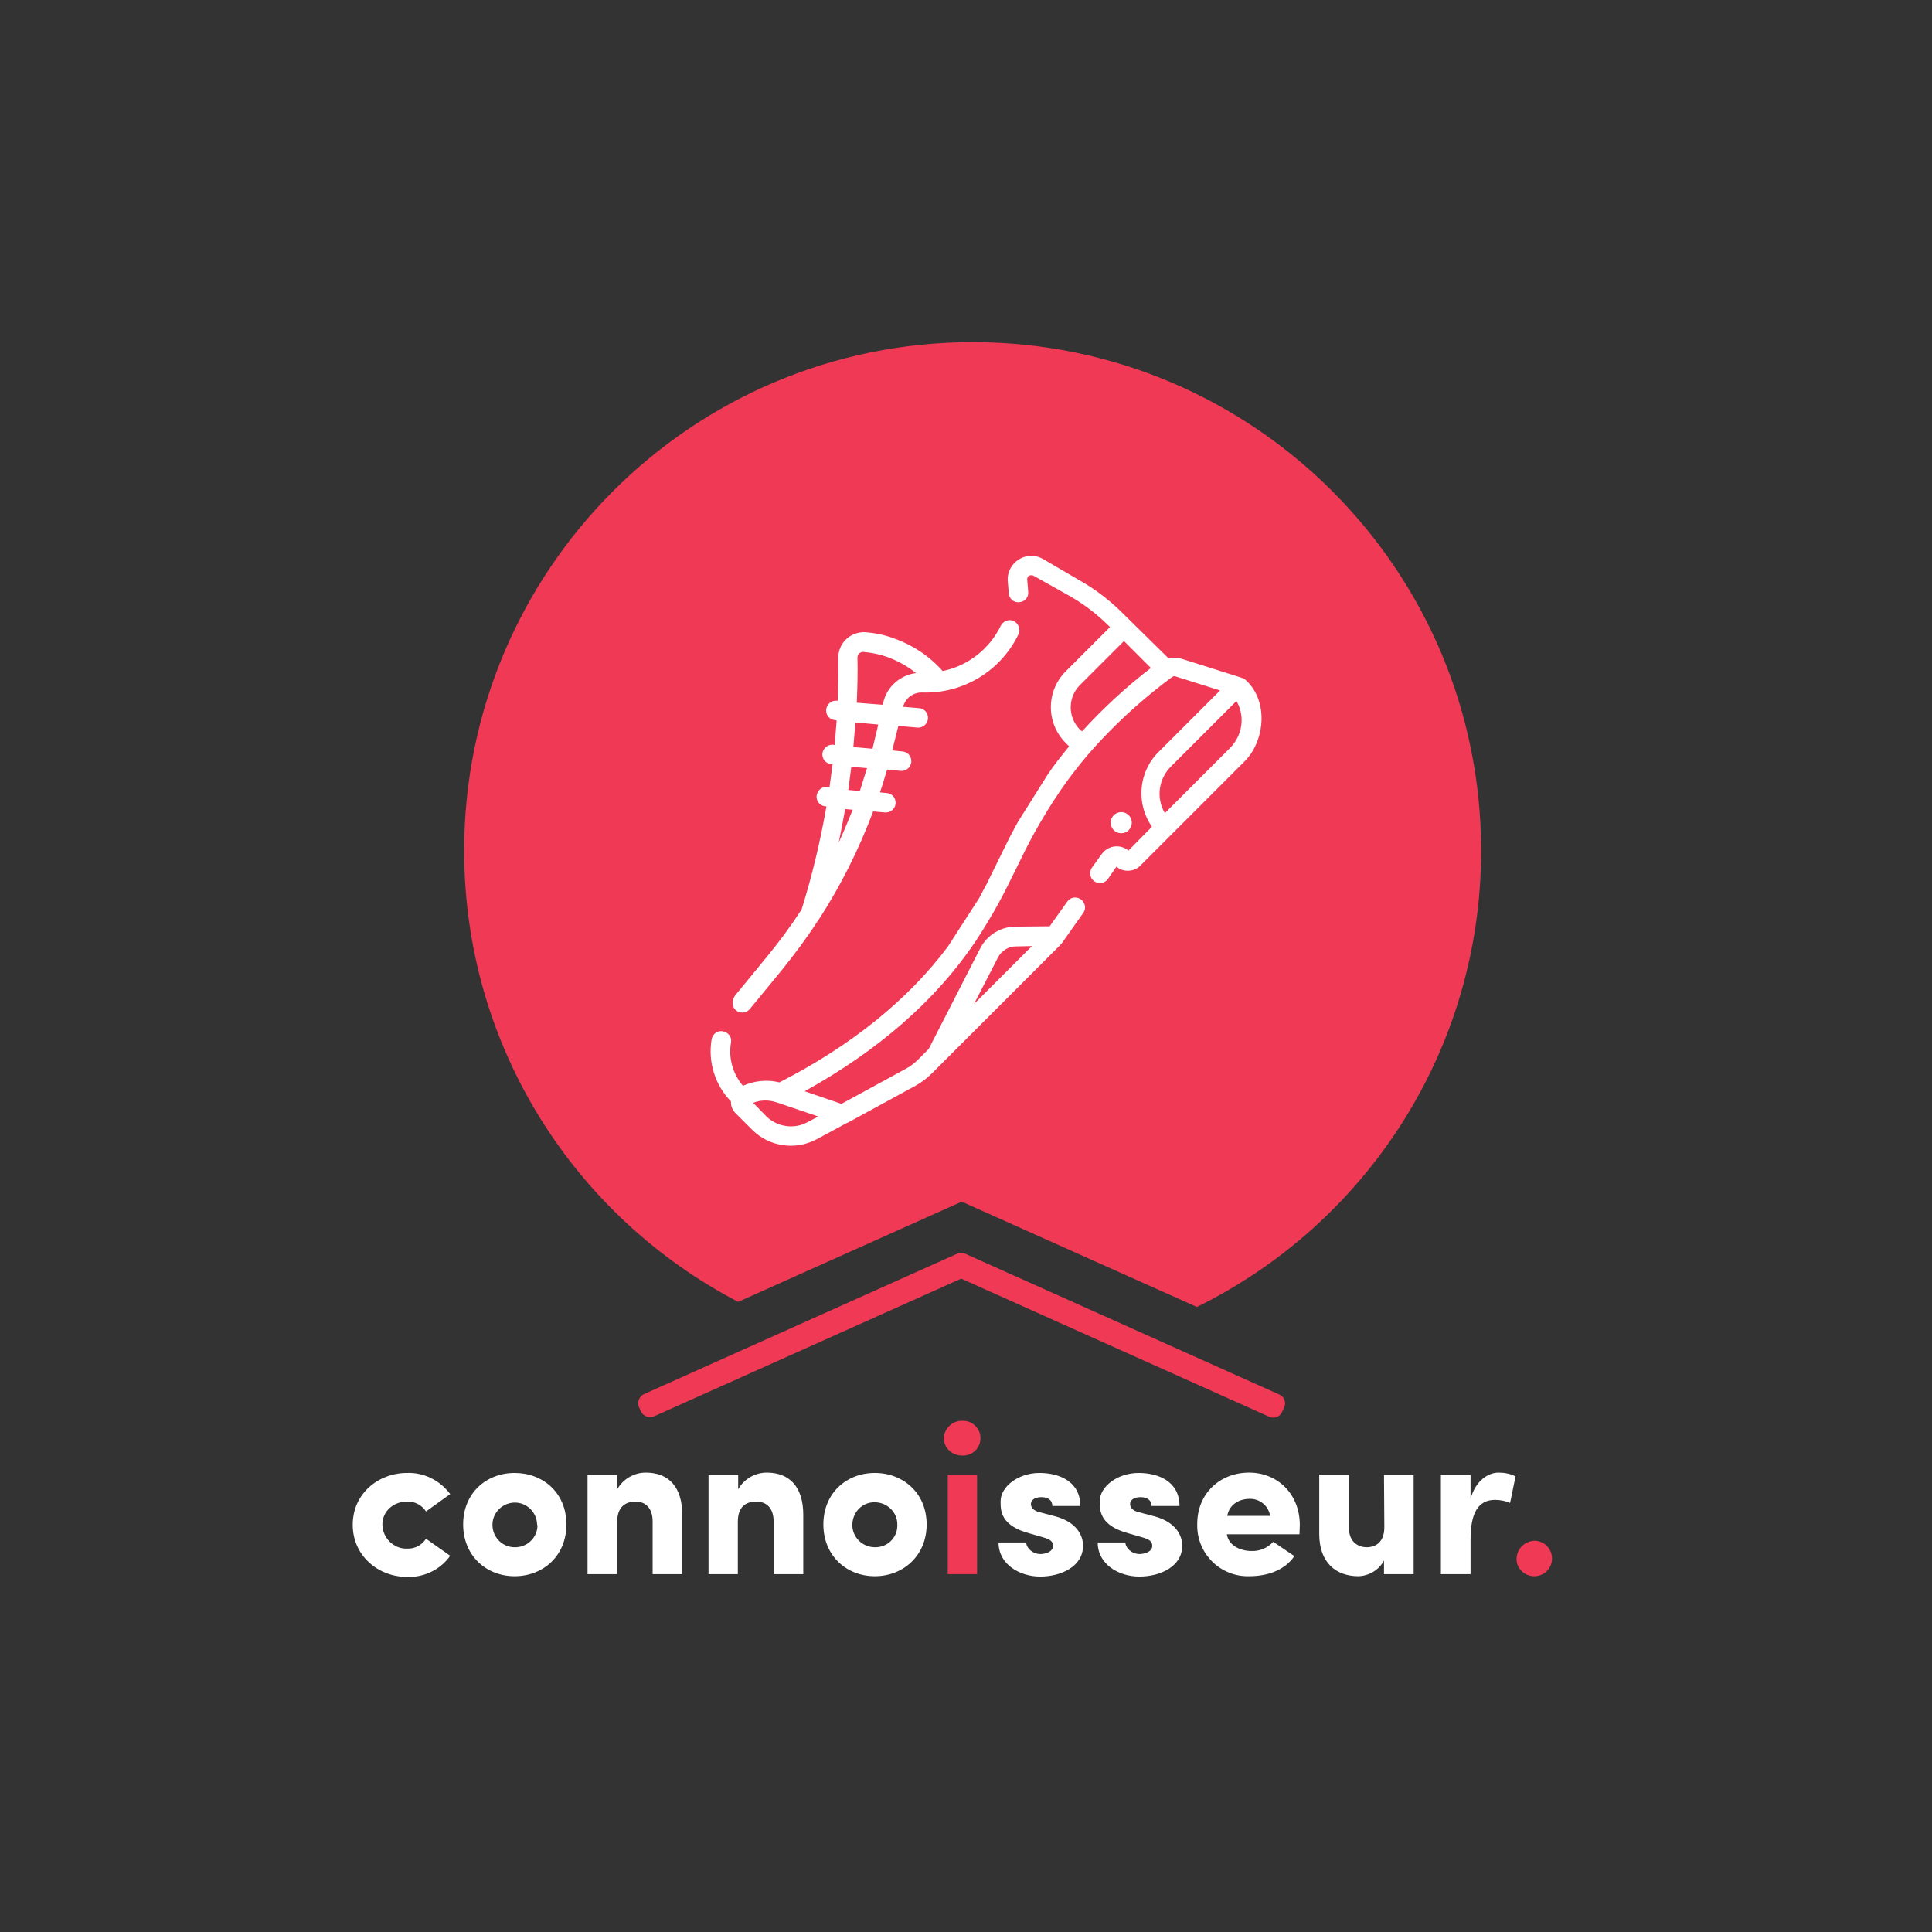 <?xml version="1.0" encoding="utf-8"?>
<!-- Generator: Adobe Illustrator 24.3.0, SVG Export Plug-In . SVG Version: 6.00 Build 0)  -->
<svg version="1.1" id="Layer_1" xmlns="http://www.w3.org/2000/svg" xmlns:xlink="http://www.w3.org/1999/xlink" x="0px" y="0px"
	 viewBox="0 0 566.9 566.9" style="enable-background:new 0 0 566.9 566.9;" xml:space="preserve">
<rect x="0" y="0" width="566.9" height="566.9" fill="#333333" stroke="none"/>
<style type="text/css">
	.st0{fill:#FFFFFF;}
	.st1{fill:#EF3955;}
</style>
<path class="st0" d="M119.4,432.2c5-0.2,9.7,2.2,12.7,6.2l-7.1,5.1c-1.2-1.9-3.4-3-5.6-2.9c-3.7,0-7.2,2.6-7.2,6.8
	c0.1,3.9,3.3,7.1,7.2,7c0,0,0,0,0,0c2.3,0.1,4.4-1,5.6-2.9l7.1,5c-2.9,4.1-7.7,6.4-12.7,6.2c-8.3,0-15.9-6.1-15.9-15.3
	S111.1,432.2,119.4,432.2z"/>
<path class="st0" d="M135.9,447.3c0-9.2,6.8-15.1,15.1-15.1s15.2,5.8,15.2,15.1s-6.9,15.2-15.2,15.2S135.9,456.5,135.9,447.3z
	 M157.6,447.3c-0.1-3.6-3.1-6.5-6.7-6.4s-6.5,3.1-6.4,6.7c0.1,3.6,3,6.4,6.5,6.4c3.5,0.1,6.5-2.6,6.7-6.1
	C157.7,447.7,157.7,447.5,157.6,447.3z"/>
<path class="st0" d="M181.1,461.9h-8.7v-29.1h8.7v4.2c1.7-3,4.9-4.9,8.4-4.9c6.6,0,10.7,4.1,10.7,12.4v17.4h-8.7v-15.5
	c0-3.9-2.1-5.8-5-5.8s-5.4,1.5-5.4,5.9L181.1,461.9z"/>
<path class="st0" d="M216.6,461.9h-8.7v-29.1h8.7v4.2c1.7-3,4.9-4.9,8.4-4.9c6.6,0,10.7,4.1,10.7,12.4v17.4H227v-15.5
	c0-3.9-2.1-5.8-5.1-5.8s-5.4,1.5-5.4,5.9V461.9z"/>
<path class="st0" d="M241.6,447.3c0-9.2,6.8-15.1,15.1-15.1s15.2,5.9,15.2,15.1s-6.9,15.2-15.2,15.2S241.6,456.5,241.6,447.3z
	 M263.3,447.3c0-3.6-3-6.5-6.7-6.5s-6.5,3-6.5,6.7c0,3.6,3,6.5,6.6,6.5c3.5,0.1,6.5-2.6,6.6-6.2
	C263.3,447.6,263.3,447.4,263.3,447.3z"/>
<path class="st1" d="M282.4,416.9c2.8-0.1,5.2,2.1,5.3,4.9c0,0.1,0,0.1,0,0.2c0,2.9-2.4,5.2-5.3,5.1c0,0,0,0-0.1,0
	c-2.9,0-5.3-2.2-5.4-5.1C277.1,419.1,279.5,416.8,282.4,416.9z M286.7,461.9h-8.6v-29.1h8.6V461.9z"/>
<path class="st0" d="M302.3,450c-8.8-2.3-8.7-6.8-8.7-9.5c0-4.3,5.2-8.3,11.4-8.3c5.8,0,12,2.5,12,9.7h-8.2
	c-0.1-2.2-1.9-2.6-3.3-2.6c-1.9,0-3.1,0.9-3,2.2c0.1,0.9,0.8,1.8,2.5,2.2l4.9,1.3c7,2,7.9,6.6,7.9,8.5c0,6.2-6.5,9.1-12.6,9.1
	c-5.9,0-12.2-3.5-12.2-10h8.1c0.1,1.7,1.9,3.4,4.3,3.4c1.9-0.1,3.6-0.9,3.6-2.4c0-1.2-0.7-1.9-2.9-2.5L302.3,450z"/>
<path class="st0" d="M331.4,450c-8.8-2.3-8.7-6.8-8.7-9.5c0-4.3,5.2-8.3,11.4-8.3c5.8,0,12,2.5,12,9.7h-8.2
	c-0.1-2.2-1.9-2.6-3.3-2.6c-1.9,0-3.1,0.9-3,2.2c0.1,0.9,0.8,1.8,2.5,2.2l4.9,1.3c7,2,7.9,6.6,7.9,8.5c0,6.2-6.5,9.1-12.6,9.1
	c-5.9,0-12.2-3.5-12.2-10h8.1c0.1,1.7,1.9,3.4,4.3,3.4c1.9-0.1,3.6-0.9,3.6-2.4c0-1.2-0.7-1.9-2.9-2.5L331.4,450z"/>
<path class="st0" d="M379.8,456.6c-3,4.4-8.3,5.9-13.3,5.9c-8.2,0.2-15-6.3-15.2-14.5c0-0.3,0-0.5,0-0.8c0-9.2,6.9-15.1,15.2-15.1
	s14.9,6.2,14.9,15.4c0,0.8-0.1,1.9-0.1,2.7H360c0.5,3.4,4.1,4.9,7.2,4.9c2.4,0.1,4.8-0.9,6.4-2.7L379.8,456.6z M372.7,444.8
	c-0.5-3-3.1-5.1-6.1-5c-2.4,0-5.8,1.2-6.5,5H372.7z"/>
<path class="st0" d="M406.1,432.8h8.7v29.1h-8.7v-4c-1.5,2.8-4.4,4.5-7.5,4.6c-6.6,0-11.5-4-11.5-12.4v-17.4h8.7v15.5
	c0,4.7,3.2,5.8,5.2,5.8c2.7,0,5.2-1.5,5.2-5.9L406.1,432.8z"/>
<path class="st0" d="M431.5,461.9h-8.7v-29.1h8.7v7c1.5-5.4,5.2-7.7,8.2-7.7c1.7,0,3.4,0.3,5,1.1l-1.6,7.8c-1.4-0.6-2.9-0.9-4.4-0.9
	c-5,0-7.2,3.9-7.2,11.6L431.5,461.9z"/>
<path class="st1" d="M450.4,452.1c2.9,0.1,5.1,2.5,5,5.4c-0.1,2.9-2.5,5.1-5.4,5c-2.8-0.1-5.1-2.4-5-5.2
	C445.1,454.4,447.5,452.1,450.4,452.1C450.4,452.1,450.4,452.1,450.4,452.1z"/>
<path class="st1" d="M282.2,352.6l69,30.9c49.4-24.3,83.4-75.1,83.4-133.9c0-82.4-66.8-149.2-149.2-149.2s-149.2,66.8-149.2,149.2
	c0,57.6,32.6,107.5,80.4,132.4L282.2,352.6z"/>
<path class="st0" d="M215.7,326.5l5.1,5.1c5,4.9,12.6,6,18.8,2.7l8.9-4.8h0.1l20-10.9c1.8-1,3.4-2.2,4.9-3.7l3.4-3.4l0,0l33.6-33.6
	c0.5-0.5,1-1,1.4-1.6l6-8.5c0.9-1.3,0.5-3.1-0.9-4c-1.3-0.8-2.9-0.5-3.8,0.7l-5.2,7.3l-10,0.1c-4.4,0-8.4,2.5-10.4,6.4l-15.1,29.5
	l-3.1,3.1c-1.1,1.1-2.3,2-3.6,2.7l-18.9,10.3l-10.8-3.7c21.7-12,38.5-26.7,50.1-43.9l0,0c2.3-3.5,4.5-7.1,6.6-10.9
	c3.8-6.9,6.9-14.1,10.7-21c2.4-4.3,5-8.6,7.9-12.8c1.8-2.6,3.7-5.1,5.7-7.6c2.1-2.6,4.5-5.3,6.9-7.8c6-6.3,12.6-12.1,19.6-17.3
	c0.2-0.1,0.4-0.3,0.6-0.4c0.3-0.1,0.5-0.1,0.8,0l13,4.1l-18.1,18.1c-5.9,5.9-6.6,15.1-1.9,21.9l-6.9,7c-2.2-1.9-5.6-1.6-7.5,0.6
	c-0.1,0.2-0.3,0.3-0.4,0.5l-2.8,3.9c-0.9,1.3-0.6,3.1,0.7,4c1.3,0.9,3.1,0.6,4-0.7l0,0l2.5-3.6c0.9,0.8,2.1,1.2,3.3,1.2
	c1.4,0,2.8-0.5,3.8-1.6l30.5-30.5c6.2-6.2,7.1-18.4-0.2-24.3h-0.1l-0.2-0.1h-0.1l-0.2-0.1h-0.1l-0.2-0.1l0,0h0l-17.4-5.5
	c-1.2-0.4-2.5-0.4-3.8-0.1L329.5,180c-3.8-3.8-8.1-7.1-12.7-9.7L306,164c-3.3-1.9-7.5-0.7-9.4,2.6c-0.7,1.2-1,2.6-0.9,3.9l0.3,3.6
	c0.1,1.6,1.5,2.8,3.1,2.6c1.6-0.1,2.8-1.5,2.6-3.1l-0.3-3.6c0-0.6,0.4-1.2,1.1-1.2c0.2,0,0.5,0,0.7,0.1l10.7,6
	c4.2,2.4,8.1,5.4,11.5,8.8l0.3,0.3l-13,13c-5.8,5.8-5.8,15.2,0,21l1,1c-0.4,0.5-0.8,1-1.2,1.5c-1.8,2.2-3.5,4.4-5.1,6.8l-8.8,14
	l-0.2,0.4c-0.8,1.5-1.5,2.8-2.2,4.1l-6.9,14c-0.5,0.9-1,1.8-1.5,2.8l-0.6,1.1l-9.1,14.1c-11.7,15.6-28.3,29-49.4,39.8
	c-3.6-0.9-7.3-0.5-10.7,1c-3-3.5-4.3-8.2-3.5-12.7c0.3-1.6-0.8-3-2.4-3.3s-3,0.8-3.3,2.4l0,0c-1.1,6.6,1,13.4,5.7,18.2
	C214.4,324.5,214.9,325.6,215.7,326.5z M362.8,205.7c2.6,4.4,1.8,10-1.8,13.7l-19.2,19.2c-2.6-4.4-1.9-10,1.8-13.7L362.8,205.7z
	 M316.8,214c-3.5-3.6-3.5-9.3,0-12.9l13-13l7.9,7.9c-7.3,5.6-14,11.8-20.2,18.6L316.8,214z M302.8,277.6l-17,17l7-13.6
	c1-2,3.1-3.3,5.3-3.3L302.8,277.6L302.8,277.6z M221,323.6c2.2-0.9,4.7-0.9,7-0.1l12.1,4.1l-3.2,1.7c-3.9,2.1-8.8,1.4-12-1.7
	L221,323.6z"/>
<path class="st0" d="M216,296.5c1.1,0.9,2.8,0.8,3.8-0.2c0.1-0.1,0.1-0.1,0.2-0.2l9.2-11.2c3.8-4.7,7.4-9.5,10.7-14.6
	c0.1-0.1,0.2-0.3,0.3-0.4c6.5-10,11.8-20.6,16-31.8l3.5,0.3c1.6,0.1,2.9-1,3.1-2.6c0.1-1.6-1-3-2.6-3.1l-2-0.2
	c0.8-2.2,1.4-4.5,2.1-6.7l4,0.4c1.6,0.1,2.9-1,3.1-2.6c0.1-1.6-1-3-2.6-3.1l-3-0.3c0.1-0.2,0.1-0.5,0.2-0.8l1.6-6.4l5.6,0.5
	c1.6,0.1,2.9-1,3.1-2.6c0.1-1.6-1-3-2.6-3.1l-4.7-0.4c0.6-2.5,3-4.3,5.6-4.2c12,0.4,23.1-6.3,28.3-17.2c0.6-1.5-0.1-3.1-1.5-3.8
	c-1.4-0.6-2.9,0-3.7,1.3c-3.3,6.9-9.7,11.9-17.1,13.4c-3.8-4.3-8.7-7.6-14.1-9.5c-2.8-1.1-5.8-1.7-8.8-1.9c-4-0.1-7.4,2.9-7.7,6.9
	c0,0.1,0,0.2,0,0.2c0,4.3,0,8.7-0.2,13h-0.4c-1.6-0.1-2.9,1.2-3,2.8c0,1.5,1,2.7,2.5,2.9l0.6,0.1c-0.2,2.4-0.4,4.8-0.6,7.2l-0.6-0.1
	c-1.6,0-2.9,1.2-3,2.8c0,1.5,1,2.7,2.5,2.9h0.5c-0.3,2.3-0.6,4.6-0.9,6.8l-0.8-0.1c-1.6-0.1-2.9,1.2-3,2.8c0,1.5,1,2.7,2.5,2.9h0.4
	c-1.8,10.3-4.2,20.4-7.3,30.3c-3.2,4.9-6.6,9.5-10.3,14l-9.2,11.2C214.6,293.7,214.8,295.5,216,296.5z M251.4,206.2
	c0.2-4.5,0.3-8.9,0.2-13.4c0.1-0.9,0.9-1.6,1.8-1.5c2.4,0.2,4.8,0.7,7,1.5c3,1.1,5.9,2.7,8.4,4.7c-4.7,0.6-8.5,4-9.6,8.5l-0.2,0.8
	L251.4,206.2z M250.4,219.2c0.2-2.4,0.4-4.8,0.6-7.2l6.7,0.6l-1.3,5.5c-0.1,0.5-0.3,1.1-0.4,1.6L250.4,219.2z M248.9,231.8
	c0.3-2.3,0.6-4.5,0.9-6.8l4.6,0.4c-0.7,2.3-1.4,4.5-2.1,6.7L248.9,231.8z M246.1,247.2c0.7-3.3,1.3-6.5,1.9-9.8l2.2,0.2
	C248.9,240.8,247.6,244,246.1,247.2L246.1,247.2z"/>
<path class="st1" d="M283.5,368l91.9,41.2c1.4,0.6,2.1,2.3,1.4,3.8l-0.6,1.3c-0.6,1.4-2.3,2.1-3.8,1.4l-91.9-41.2
	c-1.4-0.6-2.1-2.3-1.4-3.8l0.6-1.3C280.4,368,282.1,367.3,283.5,368z"/>
<path class="st1" d="M283.8,374.4l-91.9,41.2c-1.4,0.6-3.1,0-3.8-1.4l-0.6-1.3c-0.6-1.4,0-3.1,1.4-3.8l91.9-41.2
	c1.4-0.6,3.1,0,3.8,1.4l0.6,1.3C285.8,372.1,285.2,373.8,283.8,374.4z"/>
<circle class="st0" cx="329" cy="241.4" r="3.1"/>
</svg>
